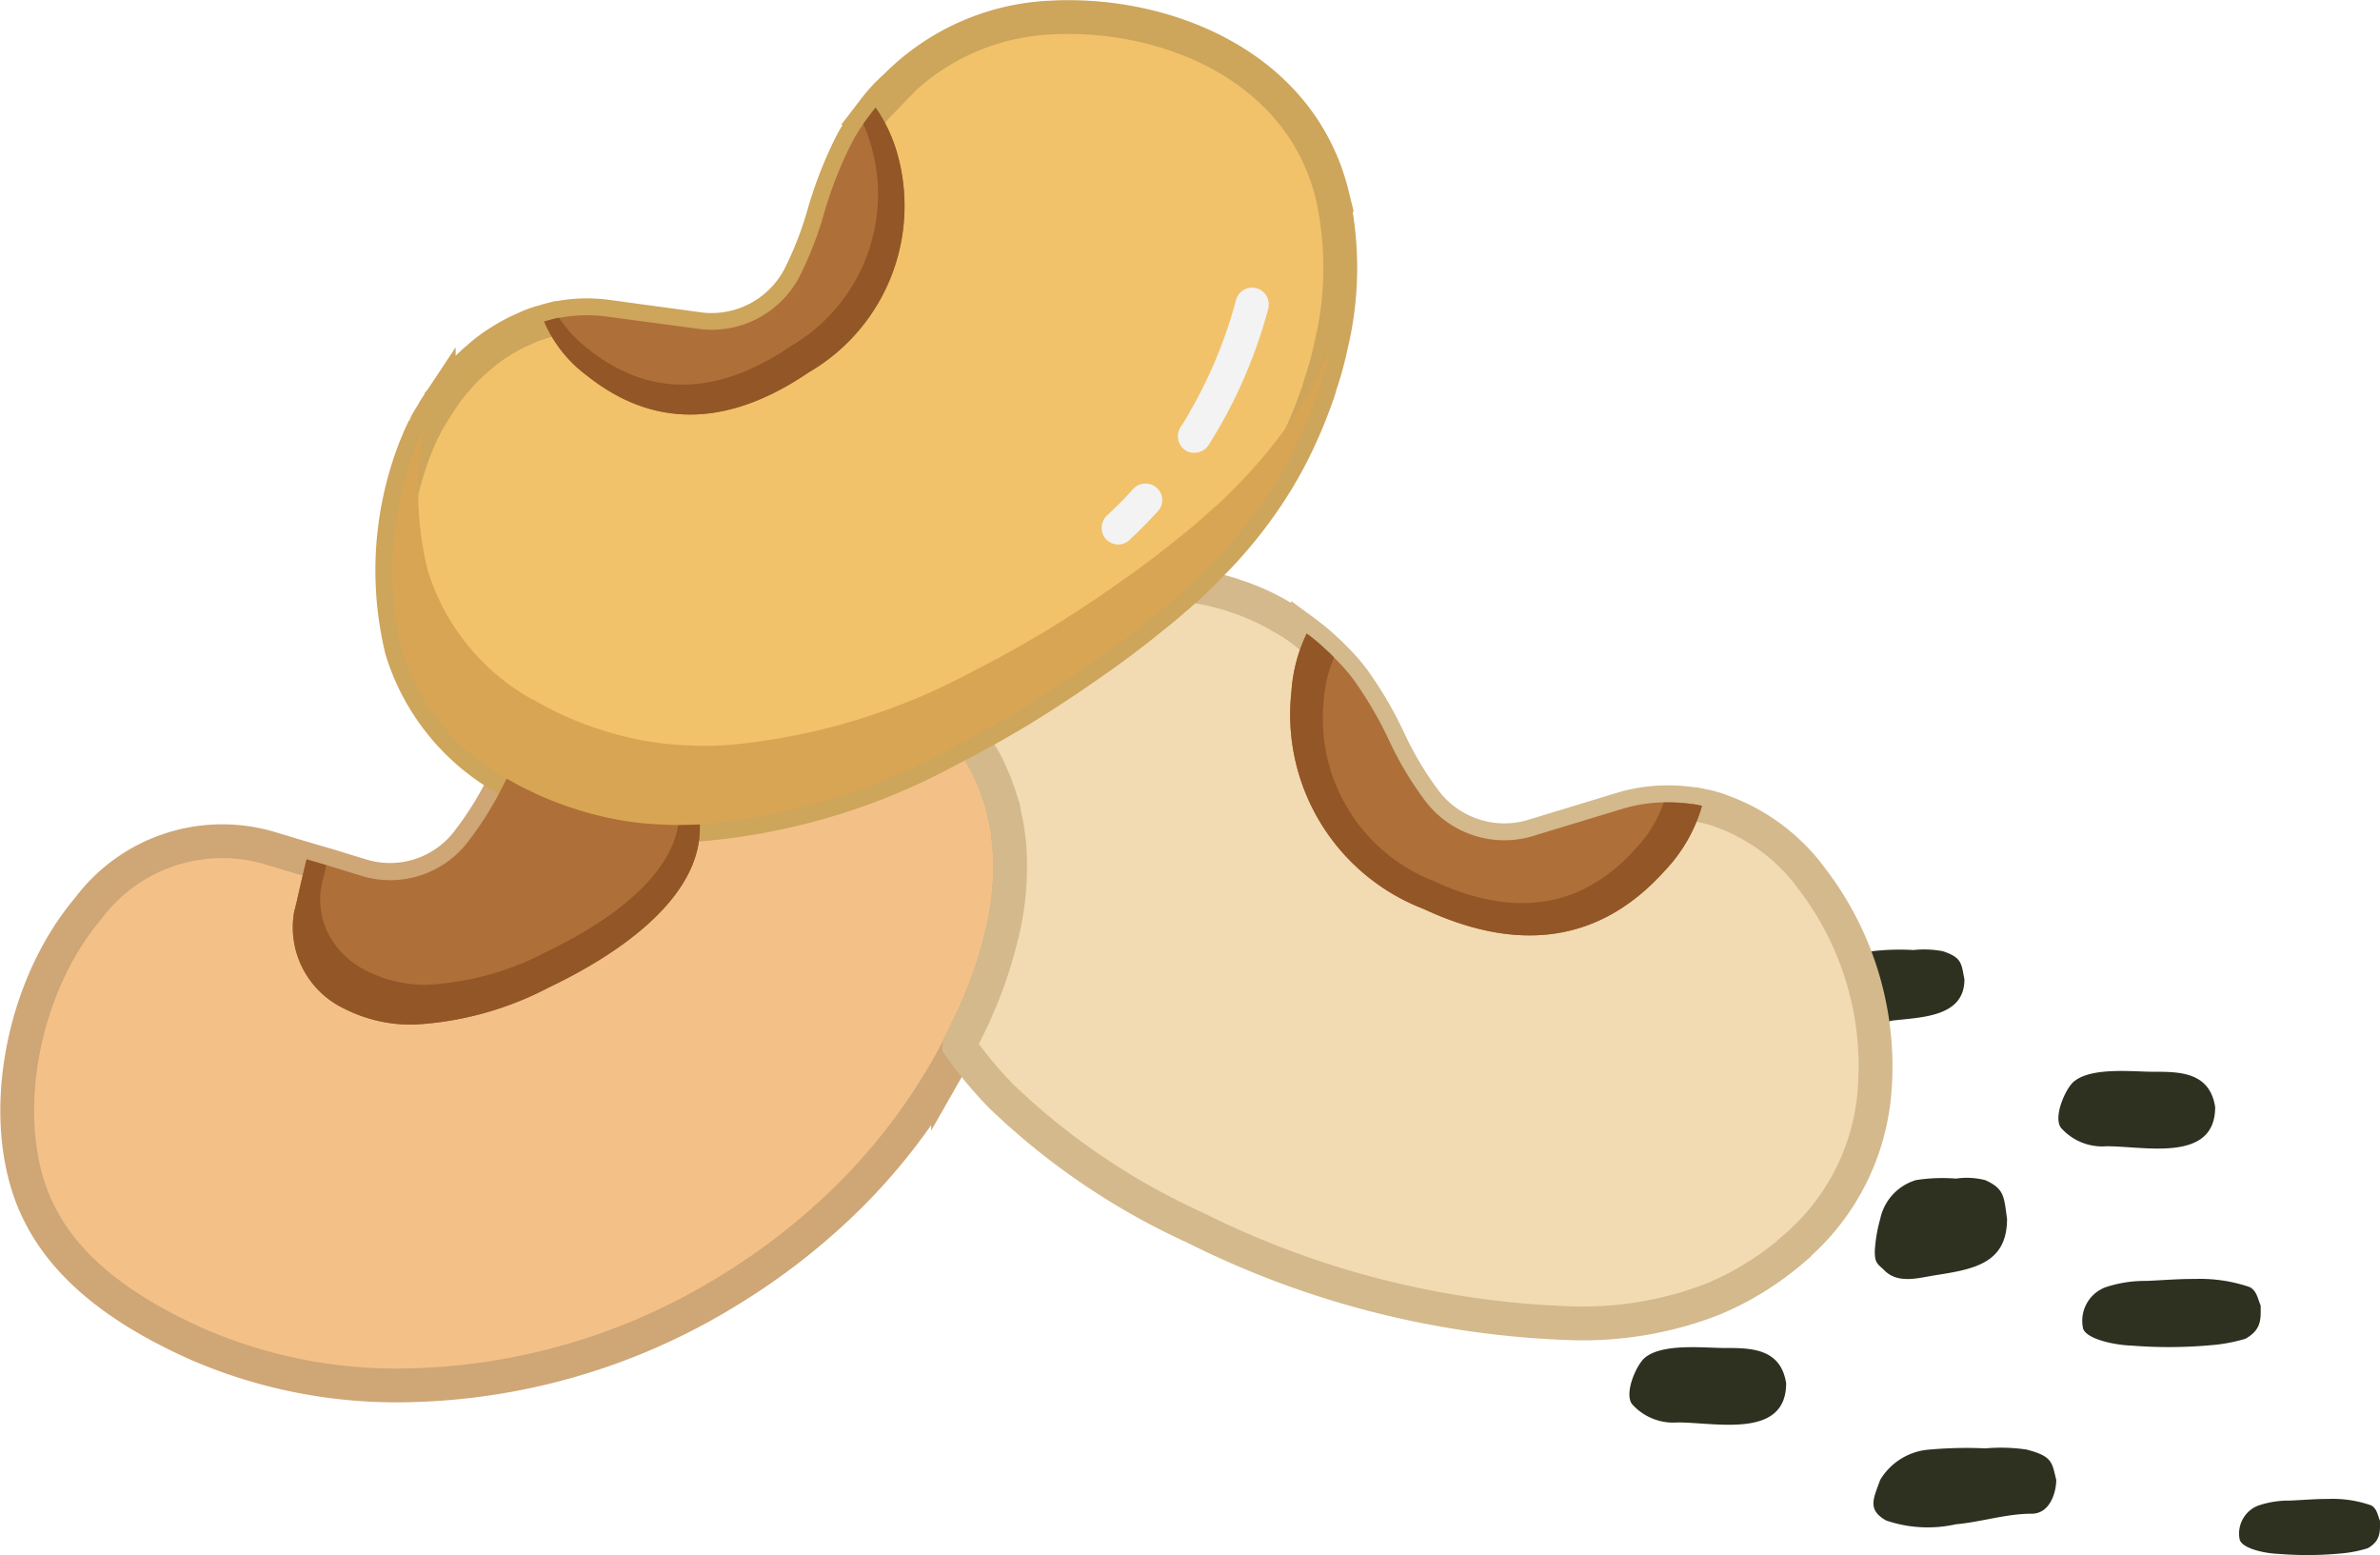 <svg xmlns="http://www.w3.org/2000/svg" width="70.432" height="46.011" viewBox="0 0 70.432 46.011">
  <g id="Group_158360" data-name="Group 158360" transform="translate(-27.49 -200.989)">
    <g id="Shape_Abstract_Rain_by_Streamlinehq" data-name="Shape Abstract Rain by Streamlinehq" transform="translate(98.816 226.041) rotate(90)">
      <path id="Path_214891" data-name="Path 214891" d="M3.091,13.83c.187-.561.353-.546.834-.638,1.112,0,1.117,1.258,1.218,2.139a2.16,2.16,0,0,1-.1,1.485c-.148.2-.146.29-.419.29a2.444,2.444,0,0,1-.7-.161,1.35,1.35,0,0,1-.837-1.06A6.949,6.949,0,0,1,3.056,14.7,2.943,2.943,0,0,1,3.091,13.83Z" fill="#2e3120"/>
      <path id="Path_214892" data-name="Path 214892" d="M17.833,11.361c.2-.779.379-.758.9-.886.331,0,1,.165,1,.729,0,.76.245,1.487.312,2.241a3.816,3.816,0,0,1-.111,2.062c-.319.571-.653.375-1.2.179a1.855,1.855,0,0,1-.9-1.472,12.457,12.457,0,0,1-.035-1.646A5.262,5.262,0,0,1,17.833,11.361Z" fill="#2e3120"/>
      <path id="Path_214893" data-name="Path 214893" d="M9.866,12.569c.256-.561.484-.546,1.144-.638,1.323,0,1.49.988,1.67,2.139.074.474.263,1.077-.141,1.485-.2.2-.2.29-.574.29a4.426,4.426,0,0,1-.954-.161,1.523,1.523,0,0,1-1.149-1.06,5.078,5.078,0,0,1-.044-1.185A2.16,2.16,0,0,1,9.866,12.569Z" fill="#2e3120"/>
      <path id="Path_214894" data-name="Path 214894" d="M6.657,7.617c0-.767-.009-1.682,1.044-1.845,1.652,0,1.16,2.072,1.16,3.208a1.633,1.633,0,0,1-.551,1.36c-.338.227-1.146-.142-1.35-.372C6.509,9.46,6.657,8.208,6.657,7.617Z" fill="#2e3120"/>
      <path id="Path_214895" data-name="Path 214895" d="M14.829,20.313c0-.767-.01-1.682,1.044-1.845,1.652,0,1.159,2.072,1.159,3.208a1.633,1.633,0,0,1-.551,1.36c-.338.227-1.146-.142-1.35-.372C14.681,22.156,14.829,20.9,14.829,20.313Z" fill="#2e3120"/>
      <path id="Path_214896" data-name="Path 214896" d="M8.015,18.695c.1-.153.4-.176.549-.226.368,0,.713-.031.986.3a2.312,2.312,0,0,1,.188.675,6.2,6.2,0,0,1,.013,1.573c-.014.321-.181.884-.5.961a1.244,1.244,0,0,1-1.226-.442,1.748,1.748,0,0,1-.188-.807c-.018-.323-.06-.634-.058-.959A2.131,2.131,0,0,1,8.015,18.695Z" fill="#2e3120"/>
      <path id="Path_214897" data-name="Path 214897" d="M19.484,1.161c.087-.181.33-.208.454-.266.3,0,.59-.037.815.36a3.663,3.663,0,0,1,.156.8,10.406,10.406,0,0,1,.011,1.855c-.012.378-.15,1.043-.412,1.134A.888.888,0,0,1,19.5,4.519a2.8,2.8,0,0,1-.156-.952c-.015-.381-.05-.748-.048-1.132A3.432,3.432,0,0,1,19.484,1.161Z" fill="#2e3120"/>
      <path id="Path_214898" data-name="Path 214898" d="M13.023,4.762c.1-.229.4-.263.549-.337.368,0,.713-.046.986.456a4.846,4.846,0,0,1,.188,1.01,13.838,13.838,0,0,1,.013,2.351c-.014.48-.181,1.322-.5,1.437a1.06,1.06,0,0,1-1.226-.661,3.707,3.707,0,0,1-.188-1.206c-.019-.483-.061-.948-.058-1.434A4.543,4.543,0,0,1,13.023,4.762Z" fill="#2e3120"/>
    </g>
    <g id="soybean" transform="translate(23.5 189.733)">
      <path id="Path_214797" data-name="Path 214797" d="M33.61,39.014a12.62,12.62,0,0,1-.737,2.144,2.641,2.641,0,0,1-.109.246c-.128.256-.246.512-.373.767,0,.01-.01.02-.01.03-.109.207-.217.413-.335.62a17.808,17.808,0,0,1-2.823,3.728,19.512,19.512,0,0,1-3.738,2.931,18.766,18.766,0,0,1-9.64,2.765,14.81,14.81,0,0,1-6.04-1.23c-2.371-1.062-3.906-2.331-4.673-3.9-1.249-2.518-.59-6.551,1.476-8.991a4.95,4.95,0,0,1,5.449-1.75l1,.3.58.168.354.108.738.226a2.9,2.9,0,0,0,3.118-1.043,10.11,10.11,0,0,0,1.092-1.78l.04-.069c.226.128.4.226.56.3l.3.148a10.648,10.648,0,0,0,1.79.629,9.22,9.22,0,0,0,2.075.285c.128.01.246.01.374.01.207,0,.4-.01.61-.019h.01a18.75,18.75,0,0,0,7.122-2.086c.3-.157.59-.3.875-.462h.01c.1.138.187.275.276.423a4.317,4.317,0,0,1,.374.728,2.578,2.578,0,0,1,.137.354,3.8,3.8,0,0,1,.217.728c.029.128.059.255.078.383a2.463,2.463,0,0,1,.04.286c.019.108.029.236.039.354A8.4,8.4,0,0,1,33.61,39.014Z" fill="#f3c187" stroke="#cfa676" stroke-width="1"/>
      <path id="Path_214798" data-name="Path 214798" d="M59.442,43.775a6.793,6.793,0,0,1-2.361,4.417v.01a9.115,9.115,0,0,1-1.623,1.121,8.9,8.9,0,0,1-.816.384,10.633,10.633,0,0,1-4.092.7,26.766,26.766,0,0,1-11.2-2.833,20.5,20.5,0,0,1-5.745-3.9A12.281,12.281,0,0,1,32.381,42.2c0-.01.01-.02.01-.03.127-.255.245-.511.373-.767a2.643,2.643,0,0,0,.109-.246,12.621,12.621,0,0,0,.737-2.144,8.4,8.4,0,0,0,.256-2.656c-.01-.118-.02-.246-.039-.354a2.463,2.463,0,0,0-.04-.286c-.019-.128-.049-.255-.078-.383a3.8,3.8,0,0,0-.217-.728,2.578,2.578,0,0,0-.137-.354,4.317,4.317,0,0,0-.374-.728c-.089-.148-.177-.285-.276-.423q.783-.429,1.5-.856c.816-.5,1.554-.994,2.174-1.436l.324-.227q.68-.486,1.387-1.062c.364-.285.728-.6,1.092-.934h.01a4.873,4.873,0,0,1,.748.127c.157.04.314.079.472.128.059.02.108.04.167.059a6.537,6.537,0,0,1,1.308.591A4.959,4.959,0,0,1,42.66,30c.01.01.03.02.04.03a5.3,5.3,0,0,1,.511.432,3.134,3.134,0,0,1,.256.246,5.687,5.687,0,0,1,.561.63,11.264,11.264,0,0,1,1.072,1.83,9.993,9.993,0,0,0,1.072,1.79,2.937,2.937,0,0,0,3.119,1.052l2.685-.816a4.594,4.594,0,0,1,1.249-.2,4.988,4.988,0,0,1,.777.04,2.088,2.088,0,0,1,.355.059,3.151,3.151,0,0,1,.619.177,5.694,5.694,0,0,1,2.656,2.016A9.107,9.107,0,0,1,59.442,43.775Z" fill="#f2dbb2" stroke="#d3b98c" stroke-width="1"/>
      <path id="Path_214800" data-name="Path 214800" d="M43.369,21.524c-.05.236-.109.472-.177.7-.04.138-.079.266-.128.4a2.833,2.833,0,0,1-.118.374,13.935,13.935,0,0,1-.541,1.318,12.213,12.213,0,0,1-.837,1.5,13.55,13.55,0,0,1-1.75,2.154c-.207.216-.414.413-.63.62h-.01c-.364.334-.728.649-1.092.934q-.708.576-1.387,1.062l-.324.227c-.62.442-1.358.934-2.174,1.436q-.709.427-1.5.856h0c-.285.157-.58.3-.875.462A18.75,18.75,0,0,1,24.7,35.65h-.01c-.206.009-.4.019-.61.019h-.029c-.118,0-.226,0-.345-.01a9.22,9.22,0,0,1-2.075-.285,10.648,10.648,0,0,1-1.79-.629l-.3-.148c-.157-.079-.334-.177-.56-.3h-.01a6.563,6.563,0,0,1-3.089-3.807,9.98,9.98,0,0,1,.364-5.892c.089-.226.187-.463.295-.679a.01.01,0,0,0,.01-.01c.01-.019.02-.049.03-.069.068-.128.147-.255.226-.383a1.679,1.679,0,0,1,.108-.177l.059-.089A.181.181,0,0,0,17,23.142c.01-.01.03-.03.03-.039a5.624,5.624,0,0,1,.561-.719,5.259,5.259,0,0,1,.58-.56,4.267,4.267,0,0,1,.639-.472,4.849,4.849,0,0,1,.709-.374,3.022,3.022,0,0,1,.57-.207c.118-.039.246-.069.364-.1a.215.215,0,0,1,.079-.01,4.449,4.449,0,0,1,1.407-.039L24.726,21a2.935,2.935,0,0,0,2.911-1.534,10.494,10.494,0,0,0,.748-1.928,12.018,12.018,0,0,1,.777-1.987,4.859,4.859,0,0,1,.374-.62c.088-.128.187-.256.285-.384.03-.029.049-.069.079-.1a4.406,4.406,0,0,1,.58-.62,6.9,6.9,0,0,1,4.712-2.056c.138-.01.285-.01.423-.01,3.217,0,6.9,1.6,7.8,5.263a9.848,9.848,0,0,1-.046,4.5Z" fill="#f1c26a" stroke="#cda55b" stroke-width="1"/>
      <path id="Path_214801" data-name="Path 214801" d="M43.369,21.524c-.05.236-.109.472-.177.7-.04.138-.079.266-.128.4a2.833,2.833,0,0,1-.118.374,13.935,13.935,0,0,1-.541,1.318,12.213,12.213,0,0,1-.837,1.5,13.55,13.55,0,0,1-1.75,2.154c-.207.216-.414.413-.63.62h-.01c-.364.334-.728.649-1.092.934q-.708.576-1.387,1.062l-.324.227c-.62.442-1.358.934-2.174,1.436q-.709.427-1.5.856h0c-.285.157-.58.3-.875.462A18.75,18.75,0,0,1,24.7,35.65h-.01c-.206.009-.4.019-.61.019h-.029c-.118,0-.226,0-.345-.01a9.22,9.22,0,0,1-2.075-.285,10.648,10.648,0,0,1-1.79-.629l-.3-.148c-.157-.079-.334-.177-.56-.3h-.01a6.563,6.563,0,0,1-3.089-3.807,9.98,9.98,0,0,1,.364-5.892c.089-.226.187-.463.295-.679a.01.01,0,0,0,.01-.01,9.693,9.693,0,0,0,.1,4.23,6.563,6.563,0,0,0,3.089,3.807h.01c.226.128.4.226.561.305l.3.147a10.623,10.623,0,0,0,1.79.63,9.221,9.221,0,0,0,2.076.285c.118.01.226.01.344.01h.03c.206,0,.4-.01.609-.019h.01a18.75,18.75,0,0,0,7.122-2.086c.295-.157.591-.3.876-.462h.01c.521-.286,1.023-.571,1.5-.856.816-.5,1.554-.994,2.174-1.436l.324-.227q.679-.486,1.387-1.062c.364-.285.728-.6,1.092-.934h.01c.217-.207.423-.4.63-.62a13.61,13.61,0,0,0,1.751-2.154,12.208,12.208,0,0,0,.836-1.5C43.241,21.819,43.31,21.671,43.369,21.524Z" fill="#d8a555"/>
      <path id="Path_214802" data-name="Path 214802" d="M54.357,35.1a4.62,4.62,0,0,1-1.092,1.908c-1.879,2.1-4.279,2.479-7.142,1.141a6.162,6.162,0,0,1-3.915-6.433A4.649,4.649,0,0,1,42.66,30c.01.01.03.02.04.03a5.3,5.3,0,0,1,.511.432,3.134,3.134,0,0,1,.256.246,5.687,5.687,0,0,1,.561.63,11.264,11.264,0,0,1,1.072,1.83,9.993,9.993,0,0,0,1.072,1.79,2.937,2.937,0,0,0,3.119,1.052l2.685-.816a4.594,4.594,0,0,1,1.249-.2,4.988,4.988,0,0,1,.777.04,2.088,2.088,0,0,1,.355.066Z" fill="#af6f39"/>
      <path id="Path_214803" data-name="Path 214803" d="M54.357,35.1a4.62,4.62,0,0,1-1.092,1.908c-1.879,2.1-4.279,2.479-7.142,1.141a6.162,6.162,0,0,1-3.915-6.433A4.649,4.649,0,0,1,42.66,30c.01.01.03.02.04.03a5.3,5.3,0,0,1,.511.432,3.134,3.134,0,0,1,.256.246,4.005,4.005,0,0,0-.3,1.25,5.157,5.157,0,0,0,3.266,5.371c2.39,1.111,4.387.787,5.951-.954A3.737,3.737,0,0,0,53.225,35a4.988,4.988,0,0,1,.777.04,2.088,2.088,0,0,1,.355.06Z" fill="#935626"/>
      <path id="Path_214804" data-name="Path 214804" d="M24.7,35.65v.167c-.049,2.223-2.813,3.866-4.466,4.653a9.7,9.7,0,0,1-4,1.1,4.366,4.366,0,0,1-2.056-.472A2.661,2.661,0,0,1,12.7,38.207c0-.01.01-.02.01-.029.01-.03.059-.236.128-.541.059-.266.137-.6.226-.955l.58.168.354.108.738.226a2.9,2.9,0,0,0,3.118-1.043,10.11,10.11,0,0,0,1.092-1.78l.04-.069c.226.128.4.226.56.3l.3.148a10.648,10.648,0,0,0,1.79.629,9.22,9.22,0,0,0,2.075.285c.119.01.227.01.345.01h.029c.207,0,.4-.01.61-.019Z" fill="#af6f39"/>
      <path id="Path_214805" data-name="Path 214805" d="M24.7,35.65v.167c-.049,2.223-2.813,3.866-4.466,4.653a9.7,9.7,0,0,1-4,1.1,4.366,4.366,0,0,1-2.056-.472A2.661,2.661,0,0,1,12.7,38.207c0-.01.01-.02.01-.029.01-.03.059-.236.128-.541.059-.266.137-.6.226-.955l.58.168c0,.029-.039.177-.039.2-.02.089-.049.177-.069.266a3.006,3.006,0,0,0-.069.4,2.1,2.1,0,0,0,.01.354,2.181,2.181,0,0,0,.157.66,2.492,2.492,0,0,0,.355.58,2.442,2.442,0,0,0,.531.482,2.236,2.236,0,0,0,.3.177,3.819,3.819,0,0,0,1.81.423,8.54,8.54,0,0,0,3.531-.974c1.368-.659,3.6-1.967,3.9-3.748h.029c.207,0,.4-.01.61-.019Z" fill="#935626"/>
      <path id="Path_214806" data-name="Path 214806" d="M27.925,22.271c-2.4,1.633-4.6,1.663-6.562.1a3.89,3.89,0,0,1-1.269-1.6c.118-.039.246-.069.364-.1a.215.215,0,0,1,.079-.01,4.449,4.449,0,0,1,1.407-.039l2.784.373a2.935,2.935,0,0,0,2.911-1.534,10.494,10.494,0,0,0,.748-1.928,12.018,12.018,0,0,1,.777-1.987,4.859,4.859,0,0,1,.374-.62c.088-.128.187-.256.285-.384.03-.029.049-.069.079-.1a4.581,4.581,0,0,1,.679,1.5,5.692,5.692,0,0,1-2.656,6.329Z" fill="#af6f39"/>
      <path id="Path_214807" data-name="Path 214807" d="M27.925,22.271c-2.4,1.633-4.6,1.663-6.562.1a3.89,3.89,0,0,1-1.269-1.6c.118-.039.246-.069.364-.1a.215.215,0,0,1,.079-.01,3.791,3.791,0,0,0,.866.925c1.79,1.426,3.8,1.4,5.99-.089a5.2,5.2,0,0,0,2.42-5.774,4.754,4.754,0,0,0-.275-.8c.088-.128.187-.256.285-.384.03-.029.049-.069.079-.1a4.581,4.581,0,0,1,.679,1.5,5.692,5.692,0,0,1-2.656,6.332Z" fill="#935626"/>
      <path id="Path_214808" data-name="Path 214808" d="M38.253,26.383c-.275.3-.56.59-.836.846a.5.5,0,0,1-.334.138.53.53,0,0,1-.364-.158.506.506,0,0,1,.029-.7c.266-.246.522-.5.777-.787a.5.5,0,0,1,.7-.03.484.484,0,0,1,.028.691Zm3.276-6.02A14.7,14.7,0,0,1,40.1,23.855c-.118.2-.226.384-.345.571a.5.5,0,0,1-.413.226.486.486,0,0,1-.265-.069.5.5,0,0,1-.158-.679,5.96,5.96,0,0,0,.325-.541,13.589,13.589,0,0,0,1.328-3.246.493.493,0,0,1,.954.246Z" fill="#f3f3f3"/>
    </g>
  </g>
</svg>
